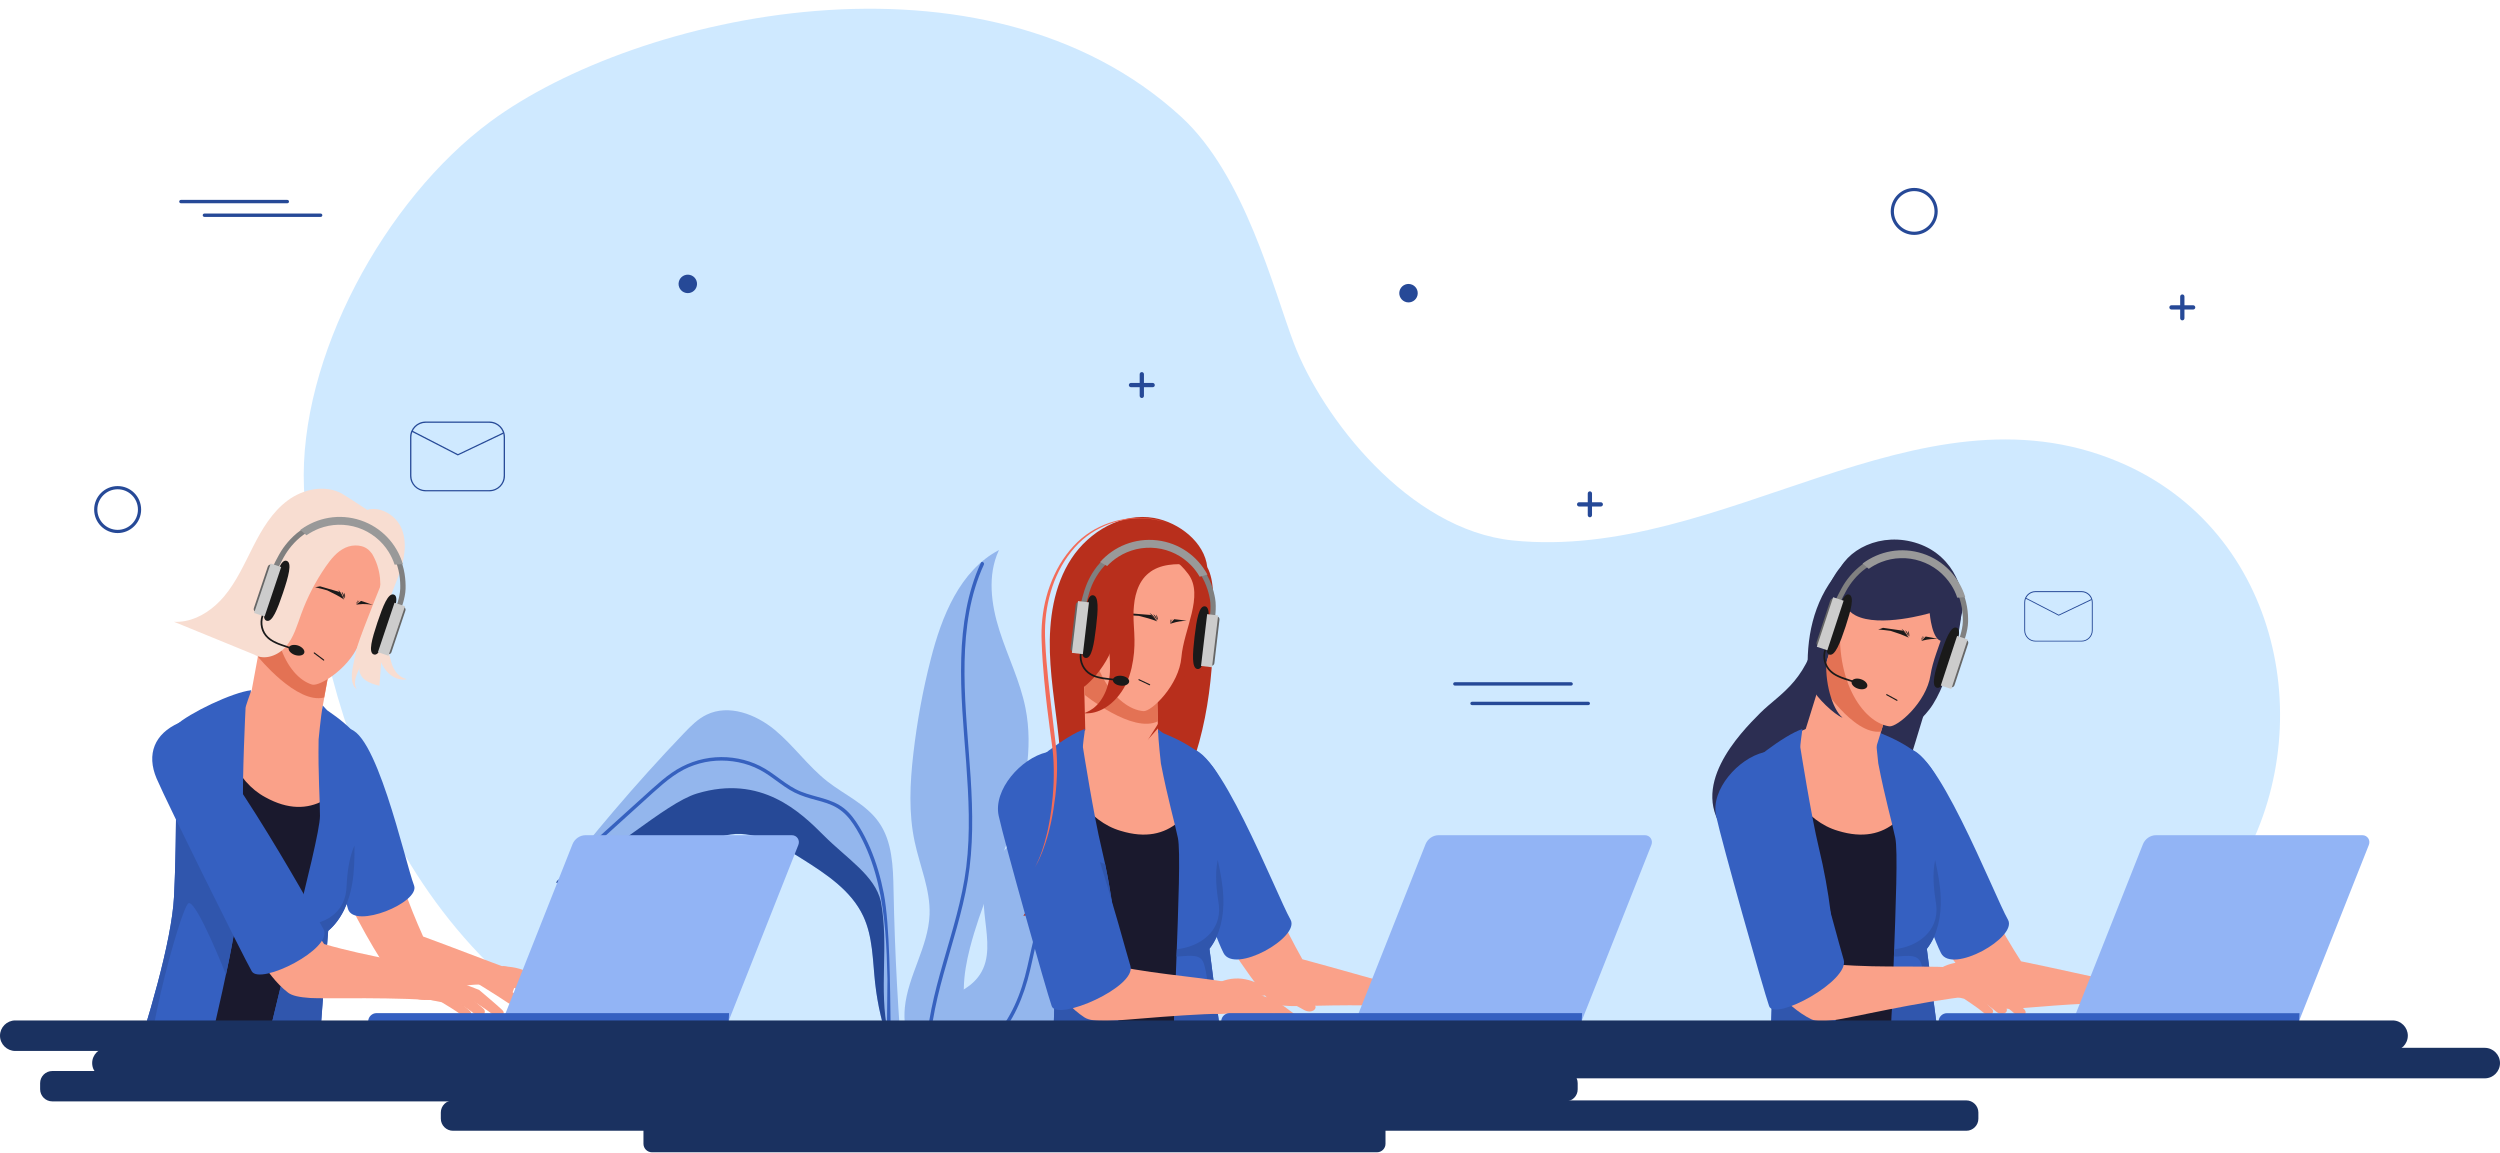 <svg width="219" height="101" viewBox="0 0 219 101" fill="none" xmlns="http://www.w3.org/2000/svg">
<path d="M177.102 92.719C184.955 88.635 191.718 83.268 195.962 76.291C203.361 64.12 199.865 46.443 185.57 40.448C167.919 33.043 150.923 49.21 132.537 47.345C123.381 46.416 115.796 36.538 113.343 30.075C111.552 25.364 109.059 15.359 103.478 10.239C86.182 -5.64 55.732 1.223 42.974 10.64C33.671 17.511 26.165 31.365 26.626 42.68C27.275 58.573 33.196 82.56 54.623 92.719H177.102Z" fill="#CFE9FF"/>
<path d="M167.685 20.579C166.549 20.579 165.627 19.656 165.627 18.52C165.627 17.384 166.549 16.462 167.685 16.462C168.821 16.462 169.744 17.384 169.744 18.52C169.737 19.656 168.815 20.579 167.685 20.579ZM167.685 16.742C166.703 16.742 165.907 17.544 165.907 18.52C165.907 19.503 166.709 20.298 167.685 20.298C168.661 20.298 169.463 19.496 169.463 18.52C169.463 17.538 168.668 16.742 167.685 16.742Z" fill="#264997"/>
<path d="M42.874 43.041H37.286C36.538 43.041 35.923 42.433 35.923 41.678V38.289C35.923 37.541 36.531 36.926 37.286 36.926H42.874C43.622 36.926 44.237 37.534 44.237 38.289V41.685C44.237 42.433 43.622 43.041 42.874 43.041ZM37.286 37.04C36.598 37.04 36.037 37.601 36.037 38.289V41.685C36.037 42.373 36.598 42.934 37.286 42.934H42.874C43.562 42.934 44.123 42.373 44.123 41.685V38.289C44.123 37.601 43.562 37.04 42.874 37.04H37.286Z" fill="#264997"/>
<path d="M40.107 39.9L36.057 37.815L36.11 37.715L40.113 39.78L44.07 37.889L44.117 37.989L40.107 39.9Z" fill="#264997"/>
<path d="M182.342 56.201H178.305C177.764 56.201 177.323 55.76 177.323 55.218V52.766C177.323 52.224 177.764 51.783 178.305 51.783H182.342C182.883 51.783 183.324 52.224 183.324 52.766V55.218C183.324 55.76 182.883 56.201 182.342 56.201ZM178.305 51.87C177.81 51.87 177.403 52.278 177.403 52.772V55.225C177.403 55.72 177.81 56.127 178.305 56.127H182.342C182.836 56.127 183.244 55.72 183.244 55.225V52.772C183.244 52.278 182.836 51.87 182.342 51.87H178.305Z" fill="#264997"/>
<path d="M180.344 53.935L177.416 52.425L177.456 52.358L180.344 53.848L183.204 52.478L183.237 52.552L180.344 53.935Z" fill="#264997"/>
<path d="M10.306 46.697C9.169 46.697 8.247 45.775 8.247 44.639C8.247 43.502 9.169 42.58 10.306 42.58C11.442 42.58 12.364 43.502 12.364 44.639C12.364 45.775 11.435 46.697 10.306 46.697ZM10.306 42.861C9.323 42.861 8.528 43.663 8.528 44.639C8.528 45.621 9.33 46.416 10.306 46.416C11.288 46.416 12.083 45.614 12.083 44.639C12.083 43.656 11.288 42.861 10.306 42.861Z" fill="#264997"/>
<path d="M61.038 25.055C61.141 24.62 60.871 24.185 60.437 24.082C60.002 23.98 59.567 24.249 59.464 24.683C59.361 25.118 59.63 25.553 60.065 25.656C60.5 25.759 60.935 25.49 61.038 25.055Z" fill="#264997"/>
<path d="M124.172 25.869C124.275 25.434 124.006 24.998 123.571 24.896C123.137 24.793 122.701 25.062 122.598 25.497C122.496 25.931 122.765 26.367 123.2 26.47C123.634 26.572 124.07 26.303 124.172 25.869Z" fill="#264997"/>
<path d="M100.972 33.919H99.074C98.967 33.919 98.887 33.832 98.887 33.731C98.887 33.624 98.974 33.544 99.074 33.544H100.972C101.079 33.544 101.159 33.631 101.159 33.731C101.166 33.838 101.079 33.919 100.972 33.919Z" fill="#264997"/>
<path d="M99.836 34.68V32.782C99.836 32.675 99.923 32.595 100.023 32.595C100.13 32.595 100.21 32.682 100.21 32.782V34.68C100.21 34.787 100.123 34.867 100.023 34.867C99.923 34.867 99.836 34.781 99.836 34.68Z" fill="#264997"/>
<path d="M140.23 44.371H138.332C138.225 44.371 138.145 44.285 138.145 44.184C138.145 44.077 138.232 43.997 138.332 43.997H140.23C140.337 43.997 140.417 44.084 140.417 44.184C140.417 44.285 140.33 44.371 140.23 44.371Z" fill="#264997"/>
<path d="M139.087 45.127V43.229C139.087 43.122 139.174 43.041 139.274 43.041C139.381 43.041 139.461 43.128 139.461 43.229V45.127C139.461 45.234 139.374 45.314 139.274 45.314C139.174 45.314 139.087 45.234 139.087 45.127Z" fill="#264997"/>
<path d="M192.119 27.115H190.221C190.114 27.115 190.034 27.028 190.034 26.928C190.034 26.821 190.121 26.741 190.221 26.741H192.119C192.226 26.741 192.307 26.827 192.307 26.928C192.307 27.035 192.22 27.115 192.119 27.115Z" fill="#264997"/>
<path d="M190.983 27.877V25.979C190.983 25.872 191.07 25.791 191.17 25.791C191.277 25.791 191.358 25.878 191.358 25.979V27.877C191.358 27.983 191.271 28.064 191.17 28.064C191.063 28.064 190.983 27.977 190.983 27.877Z" fill="#264997"/>
<path d="M139.134 61.768H128.949C128.868 61.768 128.802 61.701 128.802 61.621C128.802 61.541 128.868 61.474 128.949 61.474H139.134C139.214 61.474 139.281 61.541 139.281 61.621C139.281 61.701 139.214 61.768 139.134 61.768Z" fill="#264997"/>
<path d="M137.63 60.057H127.445C127.365 60.057 127.298 59.99 127.298 59.91C127.298 59.83 127.365 59.763 127.445 59.763H137.63C137.71 59.763 137.777 59.83 137.777 59.91C137.777 59.997 137.71 60.057 137.63 60.057Z" fill="#264997"/>
<path d="M25.169 17.805H15.846C15.766 17.805 15.699 17.738 15.699 17.658C15.699 17.578 15.766 17.511 15.846 17.511H25.169C25.25 17.511 25.317 17.578 25.317 17.658C25.317 17.745 25.25 17.805 25.169 17.805Z" fill="#264997"/>
<path d="M28.09 19.001H17.905C17.825 19.001 17.758 18.934 17.758 18.854C17.758 18.774 17.825 18.707 17.905 18.707H28.09C28.17 18.707 28.237 18.774 28.237 18.854C28.237 18.941 28.17 19.001 28.09 19.001Z" fill="#264997"/>
<path d="M104.147 67.281C104.434 67.809 104.414 68.444 104.14 68.966C103.659 69.868 102.623 70.543 101.727 71.272C98.86 73.604 97.329 76.718 97.51 79.86C97.604 81.524 98.158 83.188 98.098 84.852C97.998 87.606 96.126 90.246 93.072 91.916C90.252 93.46 86.476 94.162 82.8 93.841C81.965 91.829 81.009 89.35 82.86 87.719C83.468 87.184 84.33 86.804 84.979 86.296C87.973 83.923 85.42 80.047 86.402 76.926C87.131 74.606 89.764 72.889 92.27 71.318C94.362 70.008 96.461 68.692 98.553 67.382C99.789 66.606 101.507 65.784 103.044 66.366C103.578 66.566 103.939 66.901 104.147 67.281Z" fill="#93B6ED"/>
<path d="M95.365 78.663C94.429 83.449 94.322 88.648 90.165 91.87C88.755 92.952 87.204 93.587 85.573 93.895C88.314 93.761 90.96 93.073 93.072 91.916C96.127 90.239 97.998 87.606 98.098 84.852C98.158 83.188 97.604 81.531 97.51 79.86C97.33 76.718 98.86 73.604 101.727 71.272C102.616 70.543 103.659 69.868 104.14 68.966C104.187 68.872 104.227 68.779 104.26 68.685C99.796 70.149 96.307 73.136 95.365 78.663Z" fill="#264997"/>
<path d="M53.748 71.064C55.732 68.732 57.784 66.453 59.903 64.241C60.504 63.612 61.126 62.977 61.908 62.603C63.846 61.667 66.205 62.563 67.863 63.933C69.52 65.303 70.777 67.114 72.468 68.444C73.985 69.634 75.869 70.443 76.979 72.02C78.175 73.711 78.235 75.923 78.275 77.995C78.382 83.475 78.676 88.956 79.158 94.423C77.821 91.829 76.972 88.989 76.658 86.088C76.444 84.117 76.464 82.058 75.622 80.26C74.573 78.015 72.374 76.571 70.275 75.248C68.244 73.965 65.911 72.628 63.572 73.183C62.035 73.544 60.819 74.66 59.495 75.522C56.354 77.574 52.344 78.242 48.708 77.313C50.332 75.181 52.01 73.103 53.748 71.064Z" fill="#93B6ED"/>
<path d="M77.787 90.519C76.959 86.57 77.894 82.927 77.166 78.977C76.645 76.692 74.205 75.235 72.174 73.196C70.135 71.158 66.7 67.803 61.046 69.514C58.205 70.376 53.233 75.135 48.862 77.106C48.809 77.173 48.755 77.24 48.708 77.306C52.344 78.229 56.354 77.567 59.495 75.515C60.819 74.653 62.035 73.537 63.572 73.176C65.911 72.621 68.244 73.958 70.275 75.241C72.374 76.565 74.573 78.008 75.622 80.254C76.464 82.052 76.444 84.11 76.658 86.082C76.872 88.04 77.326 89.972 78.015 91.816C78.021 91.375 77.901 90.927 77.787 90.519Z" fill="#264997"/>
<path d="M87.485 48.241C87.492 48.221 87.505 48.201 87.512 48.181C84.083 49.985 82.493 53.988 81.537 57.738C80.835 60.471 80.327 63.252 80.006 66.052C79.712 68.612 79.585 71.225 80.127 73.744C80.581 75.87 81.51 77.942 81.43 80.114C81.323 82.934 79.538 85.454 79.264 88.261C79.051 90.486 79.879 92.779 81.437 94.383C82.426 93.835 83.408 93.287 84.397 92.745C84.838 92.498 85.32 92.21 85.48 91.729C85.674 91.148 85.326 90.54 85.072 89.985C84.09 87.84 84.377 85.333 84.965 83.048C85.874 79.519 87.425 76.197 88.594 72.749C89.764 69.3 90.546 65.591 89.831 62.022C89.363 59.669 88.267 57.497 87.545 55.212C86.823 52.939 86.489 50.393 87.485 48.241Z" fill="#93B6ED"/>
<path d="M83.615 93.714C84.705 93.226 85.727 92.585 86.616 91.769C87.438 91.014 88.133 90.112 88.681 89.136C89.256 88.114 89.684 87.011 90.005 85.881C90.325 84.758 90.526 83.609 90.807 82.48C91.281 80.541 91.896 78.63 92.805 76.845C93.721 75.054 94.93 73.437 96.36 72.027C98.152 70.262 100.23 68.812 102.389 67.535C102.71 67.348 103.03 67.161 103.351 66.981C103.525 66.88 103.371 66.613 103.191 66.713C100.918 67.997 98.713 69.44 96.781 71.198C95.264 72.581 93.941 74.172 92.932 75.957C91.956 77.681 91.268 79.552 90.753 81.457C90.466 82.526 90.245 83.602 89.998 84.678C89.731 85.848 89.376 87.011 88.868 88.1C88.394 89.116 87.792 90.072 87.037 90.907C86.255 91.769 85.326 92.478 84.304 93.026C84.03 93.173 83.749 93.313 83.462 93.44C83.275 93.527 83.428 93.794 83.615 93.714Z" fill="#3661BF"/>
<path d="M81.43 93.607C81.303 90.787 81.911 88.013 82.66 85.307C83.408 82.593 84.304 79.913 84.772 77.133C85.273 74.165 85.219 71.151 85.032 68.157C84.838 65.123 84.511 62.089 84.491 59.041C84.478 56.141 84.738 53.193 85.767 50.466C85.894 50.126 86.035 49.791 86.188 49.464C86.269 49.283 86.001 49.123 85.921 49.303C84.725 51.91 84.29 54.784 84.204 57.631C84.11 60.705 84.411 63.766 84.638 66.827C84.858 69.855 85.019 72.916 84.645 75.943C84.29 78.797 83.415 81.544 82.626 84.297C81.858 86.984 81.149 89.724 81.109 92.531C81.102 92.885 81.109 93.24 81.129 93.594C81.129 93.808 81.443 93.814 81.43 93.607Z" fill="#3661BF"/>
<path d="M50.934 75.115C52.15 74.018 53.36 72.916 54.576 71.82C55.178 71.278 55.779 70.73 56.381 70.189C56.942 69.681 57.503 69.16 58.085 68.672C58.646 68.197 59.241 67.763 59.889 67.422C60.477 67.115 61.112 66.901 61.761 66.767C63.044 66.513 64.401 66.607 65.637 67.034C66.272 67.255 66.86 67.576 67.408 67.957C67.996 68.358 68.551 68.812 69.159 69.18C69.741 69.534 70.369 69.768 71.024 69.955C71.665 70.135 72.32 70.282 72.922 70.556C73.543 70.837 74.051 71.265 74.466 71.799C74.887 72.341 75.234 72.956 75.542 73.571C76.163 74.8 76.605 76.11 76.919 77.447C77.56 80.174 77.68 82.994 77.741 85.781C77.747 86.122 77.694 89.276 77.701 89.617C77.701 89.818 78.015 89.818 78.015 89.617C77.968 86.763 77.961 81.069 77.42 78.262C77.153 76.892 76.765 75.549 76.217 74.266C75.936 73.624 75.622 72.996 75.254 72.401C74.9 71.82 74.486 71.245 73.945 70.817C72.855 69.948 71.431 69.855 70.182 69.353C68.845 68.825 67.849 67.723 66.566 67.094C65.37 66.5 64.006 66.246 62.676 66.339C61.3 66.433 59.996 66.907 58.86 67.689C58.252 68.11 57.691 68.598 57.136 69.093C56.528 69.634 55.926 70.182 55.325 70.73C54.095 71.84 52.872 72.949 51.642 74.058C51.335 74.339 51.027 74.613 50.72 74.894C50.566 75.028 50.787 75.248 50.934 75.115Z" fill="#3661BF"/>
<mask id="mask0_1_1722" style="mask-type:luminance" maskUnits="userSpaceOnUse" x="8" y="38" width="203" height="54">
<path d="M210.927 38.537H8.08V91.121H210.927V38.537Z" fill="white"/>
</mask>
<g mask="url(#mask0_1_1722)">
<path d="M29.875 77.44C30.536 79.345 33.504 84.605 34.246 85.267C34.493 85.487 34.947 85.621 35.669 85.721C36.632 85.855 41.176 86.015 44.611 86.577L45.119 85.059C42.105 83.957 40.074 83.141 37.066 82.039C35.729 79.064 35.114 77.1 33.771 73.17C33.758 73.163 28.705 74.105 29.875 77.44Z" fill="#FAA189"/>
<path d="M45.166 85.4C45.032 85.273 43.629 85.247 43.442 85.474C43.442 85.474 43.642 86.383 43.689 86.884C43.736 87.385 44.972 88.02 45.34 88.227C45.614 88.381 45.841 87.847 45.674 87.566C45.5 87.285 44.905 86.924 44.905 86.924C44.905 86.924 45.413 85.641 45.166 85.4Z" fill="#FAA189"/>
<path d="M45.327 86.41C45.327 86.41 48.695 87.619 49.363 87.987C50.119 88.401 50.707 87.793 50.072 87.539C49.437 87.285 45.855 85.668 45.688 85.608C45.52 85.541 44.852 86.015 45.327 86.41Z" fill="#FAA189"/>
<path d="M45.166 86.089C45.166 86.089 48.829 87.192 49.484 87.639C49.898 87.927 50.613 87.726 50.018 87.298C49.697 87.071 47.465 85.862 46.276 85.18C45.353 84.652 44.124 84.665 44.03 84.632C44.023 84.638 44.658 85.721 45.166 86.089Z" fill="#FAA189"/>
<path d="M43.275 85.314C43.295 84.538 43.916 84.545 44.705 84.766C45.494 84.986 48.762 86.851 49.276 87.011C49.791 87.165 49.056 87.74 48.608 87.586C48.16 87.432 46.443 86.731 45.788 86.684C45.139 86.637 43.255 86.162 43.275 85.314Z" fill="#FAA189"/>
<path d="M30.489 79.639C29.915 77.861 28.297 70.757 27.883 68.451C27.469 66.145 28.317 64.314 30.262 63.86C32.822 63.265 35.482 75.522 36.271 77.567C36.832 79.038 31.064 81.417 30.489 79.639Z" fill="#3560C1"/>
<path d="M28.886 62.724C28.886 62.724 29.099 77.621 24.728 74.386C21.688 72.14 19.649 64.862 20.077 62.536C20.505 60.211 23.145 60.244 25.343 60.645C27.542 61.053 28.886 62.724 28.886 62.724Z" fill="#FAA189"/>
<path d="M29.884 53.08L23.62 51.927L21.614 62.825L27.878 63.978L29.884 53.08Z" fill="#FAA189"/>
<path d="M23.612 51.923L22.583 57.511C22.583 57.511 25.998 61.728 28.398 61.099L29.875 53.073L23.612 51.923Z" fill="#E37254"/>
<path d="M31.572 56.027C30.877 58.366 28.03 60.17 27.342 59.97C25.089 59.302 22.964 55.091 24.695 49.263C25.39 46.924 31.298 43.943 33.651 49.016C34.64 51.155 32.267 53.688 31.572 56.027Z" fill="#FAA189"/>
<path d="M27.502 57.243C27.776 57.45 28.05 57.658 28.331 57.865C28.384 57.905 28.431 57.818 28.384 57.778C28.11 57.571 27.836 57.364 27.555 57.156C27.502 57.123 27.449 57.203 27.502 57.243Z" fill="#1A1A1A"/>
<path d="M30.202 52.444C30.169 52.358 30.162 52.271 30.155 52.184C30.155 52.097 30.155 52.01 30.182 51.916C30.215 52.003 30.222 52.09 30.229 52.177C30.236 52.271 30.229 52.358 30.202 52.444Z" fill="#1A1A1A"/>
<path d="M30.129 52.431C30.095 52.324 30.069 52.231 30.035 52.13C30.002 52.03 29.962 51.943 29.928 51.836C30.015 51.903 30.069 52.003 30.109 52.104C30.142 52.211 30.155 52.324 30.129 52.431Z" fill="#1A1A1A"/>
<path d="M30.062 52.418C29.988 52.291 29.921 52.17 29.841 52.044C29.768 51.916 29.694 51.796 29.634 51.663C29.741 51.77 29.828 51.883 29.901 52.01C29.975 52.13 30.042 52.271 30.062 52.418Z" fill="#1A1A1A"/>
<path d="M30.149 52.525C29.674 52.211 29.18 51.957 28.665 51.716C28.317 51.622 27.963 51.516 27.602 51.442C27.749 51.422 27.896 51.395 28.037 51.362C28.611 51.529 29.186 51.696 29.761 51.863L30.149 52.525Z" fill="#1A1A1A"/>
<path d="M31.218 52.939C31.211 52.866 31.238 52.792 31.265 52.725C31.298 52.658 31.345 52.598 31.405 52.558C31.365 52.618 31.325 52.678 31.298 52.745C31.265 52.806 31.245 52.872 31.218 52.939Z" fill="#1A1A1A"/>
<path d="M31.265 52.912C31.278 52.846 31.312 52.785 31.352 52.732C31.398 52.678 31.445 52.632 31.512 52.605C31.465 52.658 31.419 52.698 31.385 52.752C31.338 52.799 31.305 52.859 31.265 52.912Z" fill="#1A1A1A"/>
<path d="M31.218 52.952C31.258 52.919 31.338 52.859 31.338 52.859C31.432 52.785 31.532 52.712 31.626 52.638C31.946 52.732 32.321 52.872 32.675 52.999C32.254 52.912 31.819 52.892 31.392 52.946C31.392 52.946 31.298 52.959 31.198 52.966C31.205 52.966 31.211 52.959 31.218 52.952Z" fill="#1A1A1A"/>
<path d="M35.622 59.502C35.622 59.502 35.589 59.509 35.535 59.516C35.509 59.522 35.469 59.522 35.428 59.529C35.408 59.529 35.388 59.529 35.362 59.529C35.335 59.529 35.315 59.529 35.288 59.529C35.181 59.529 35.054 59.509 34.907 59.475C34.767 59.435 34.613 59.375 34.459 59.288C34.306 59.201 34.159 59.094 34.025 58.961C33.891 58.834 33.771 58.687 33.664 58.533C33.457 58.226 33.323 57.912 33.256 57.651C33.236 57.584 33.223 57.511 33.203 57.424C33.196 57.384 33.183 57.337 33.176 57.283C33.169 57.236 33.156 57.183 33.149 57.13C33.143 57.076 33.136 57.023 33.129 56.962C33.123 56.936 33.123 56.902 33.116 56.876C33.116 56.849 33.109 56.816 33.109 56.789C33.103 56.729 33.103 56.669 33.096 56.602C33.089 56.535 33.089 56.475 33.089 56.408C33.076 56.141 33.083 55.853 33.109 55.566C33.116 55.492 33.123 55.419 33.129 55.345C33.136 55.272 33.149 55.198 33.156 55.131L33.169 55.024C33.176 54.991 33.183 54.951 33.19 54.917C33.203 54.844 33.216 54.777 33.223 54.704C33.33 54.142 33.497 53.634 33.644 53.273C33.718 53.093 33.784 52.946 33.831 52.852C33.878 52.752 33.905 52.699 33.905 52.699C33.905 52.699 33.891 52.759 33.865 52.866C33.838 52.973 33.811 53.126 33.778 53.313C33.711 53.688 33.664 54.202 33.664 54.744C33.664 54.81 33.671 54.877 33.671 54.944V55.044L33.677 55.145C33.684 55.212 33.684 55.278 33.691 55.345C33.697 55.412 33.704 55.479 33.711 55.546C33.744 55.813 33.778 56.074 33.831 56.308C33.844 56.368 33.851 56.428 33.865 56.481C33.878 56.535 33.891 56.595 33.905 56.648C33.911 56.675 33.918 56.702 33.925 56.729C33.931 56.755 33.938 56.782 33.945 56.802C33.958 56.849 33.971 56.902 33.985 56.949C34.038 57.136 34.078 57.29 34.112 57.404C34.172 57.624 34.232 57.905 34.326 58.172C34.373 58.306 34.426 58.446 34.499 58.573C34.566 58.7 34.647 58.821 34.733 58.927C34.82 59.034 34.92 59.128 35.021 59.208C35.121 59.282 35.221 59.342 35.308 59.382C35.328 59.395 35.355 59.402 35.375 59.409C35.395 59.415 35.415 59.422 35.435 59.429C35.475 59.442 35.502 59.455 35.535 59.462C35.589 59.495 35.622 59.502 35.622 59.502Z" fill="#F8DDD1"/>
<path d="M31.258 60.384C31.258 60.384 31.225 60.358 31.165 60.311C31.111 60.257 31.031 60.177 30.971 60.044C30.904 59.917 30.857 59.749 30.83 59.556C30.81 59.368 30.81 59.155 30.83 58.941C30.844 58.834 30.857 58.72 30.877 58.613C30.897 58.506 30.917 58.399 30.937 58.292C30.977 58.079 31.017 57.858 31.064 57.644C31.151 57.223 31.245 56.822 31.345 56.501C31.733 55.238 33.697 50.413 33.697 50.413C33.697 50.413 32.588 55.499 32.2 56.762C32.1 57.076 31.953 57.464 31.786 57.858C31.699 58.059 31.612 58.259 31.525 58.46C31.479 58.56 31.439 58.66 31.392 58.754C31.352 58.847 31.312 58.941 31.271 59.034C31.198 59.215 31.145 59.395 31.118 59.556C31.091 59.716 31.084 59.87 31.104 59.99C31.124 60.117 31.171 60.211 31.198 60.278C31.238 60.344 31.258 60.384 31.258 60.384Z" fill="#F8DDD1"/>
<path d="M18.901 52.999C19.161 52.765 19.402 52.518 19.622 52.257C20.712 50.961 21.407 49.39 22.175 47.88C22.944 46.369 23.833 44.859 25.19 43.85C26.546 42.834 28.471 42.433 29.955 43.242C30.215 43.389 31.485 44.217 32.167 44.665C33.31 44.318 34.7 45.14 35.175 46.296C35.722 47.612 35.395 49.123 34.907 50.46C34.419 51.796 33.758 53.106 33.637 54.523C33.55 55.505 33.357 58.794 33.236 60.07C31.078 59.582 31.445 58.573 31.572 57.45C31.686 56.441 32.18 55.526 32.568 54.583C33.083 53.34 33.417 51.997 33.29 50.66C33.216 49.912 32.982 49.163 32.595 48.515C32.495 48.394 32.441 48.328 32.441 48.328C31.933 47.706 30.964 47.646 30.235 47.987C29.507 48.328 28.986 48.983 28.531 49.638C27.642 50.927 26.914 52.338 26.379 53.808C26.025 54.79 25.731 55.833 25.056 56.628C24.381 57.424 23.165 57.885 22.269 57.343L15.245 54.47C16.595 54.536 17.885 53.915 18.901 52.999Z" fill="#F8DDD1"/>
<path d="M28.324 81.511L28.337 81.337L28.471 81.223C29.454 80.394 30.149 79.031 30.429 77.394C30.637 76.184 30.63 74.907 30.616 73.678C30.61 73.15 30.61 72.602 30.623 72.067C30.643 71.325 31.198 70.062 31.686 68.946C31.933 68.378 32.274 67.603 32.301 67.389C32.214 66.988 32.093 66.607 31.94 66.232C29.928 69.594 27.261 72.054 23.251 69.841C20.611 68.438 19.469 65.103 18.76 62.049C17.624 62.543 16.481 63.185 15.826 63.733C15.86 65.838 16.094 67.943 16.328 69.982C16.682 73.11 17.049 76.344 16.668 79.606L16.662 79.653C16.662 79.653 13.42 89.39 11.803 94.236C14.47 95.92 17.544 97.116 20.718 97.704C22.81 98.092 24.929 98.212 27.027 98.072C27.268 95.372 27.509 92.104 27.743 88.942C27.943 86.409 28.137 83.81 28.324 81.511Z" fill="#1A192D"/>
<path d="M18.279 92.17C19.923 84.665 21.541 79.051 21.3 70.937C21.206 68.144 21.507 62.109 21.507 62.109C21.454 61.928 21.975 60.672 22.008 60.465C20.384 60.638 16.568 62.463 15.405 63.539C15.452 68.959 15.445 74.58 15.245 78.543C15.038 82.506 12.952 89.457 11.308 94.409C13.213 95.652 15.292 96.628 17.464 97.317C17.53 95.599 17.905 93.888 18.279 92.17Z" fill="#3560C1"/>
<path d="M28.752 81.544C29.928 80.548 30.59 78.998 30.85 77.46C31.151 75.683 31.011 73.871 31.051 72.067C31.078 70.884 32.829 67.803 32.728 67.315C32.307 65.27 30.904 63.74 28.652 62.216L28.271 61.801C28.104 62.724 27.91 64.769 27.91 64.769C27.856 67.903 28.03 70.022 28.03 71.466C28.03 73.738 23.479 89.731 21.915 98.306C23.739 98.553 25.597 98.607 27.428 98.453C27.876 93.581 28.311 86.864 28.752 81.544Z" fill="#3560C1"/>
<path d="M15.432 69.186C15.425 72.668 15.379 75.957 15.245 78.543C15.038 82.506 12.952 89.457 11.308 94.409C11.937 94.817 12.585 95.198 13.253 95.552C11.823 94.229 15.833 79.345 16.528 79.118C17.23 78.891 19.796 85.374 19.796 85.374C20.685 81.21 21.34 77.233 21.327 72.401C19.422 71.205 17.457 70.135 15.432 69.186Z" fill="#3056AD"/>
<path d="M31.051 74.059C30.516 75.288 30.403 76.678 30.336 77.975C30.102 80.281 27.936 81.203 25.945 80.989C25.891 81.196 25.845 81.404 25.791 81.611C26.566 81.778 27.743 81.704 27.956 82.5C28.191 83.349 27.796 85.855 27.796 85.855C27.95 86.81 26.005 84.545 25.136 84.211C24.662 86.135 24.167 88.12 23.706 90.058C23.706 90.058 27.041 90.399 27.375 91.201C27.409 93.414 27.034 97.557 26.065 98.526C26.52 98.513 26.974 98.486 27.429 98.453C27.863 93.574 28.304 86.857 28.745 81.544C29.921 80.548 30.583 78.998 30.844 77.46C31.044 76.338 31.058 75.201 31.051 74.059Z" fill="#3056AD"/>
<path d="M16.281 72.488C18.5 76.685 20.01 79.967 22.65 83.91C23.398 85.019 24.174 86.142 25.236 86.957C25.591 87.225 26.212 87.359 27.181 87.425C28.478 87.512 34.767 87.292 39.419 87.726L40.007 85.407C35.863 84.217 32.535 83.897 28.391 82.7C25.785 78.851 23.659 74.821 21.026 70.984L16.281 72.488Z" fill="#FAA189"/>
<path d="M38.329 84.612C36.565 84.719 35.315 86.035 35.535 86.737C35.763 87.439 37.293 88.08 38.998 87.085C39.639 86.71 41.216 85.955 41.39 85.768C41.397 85.761 40.1 84.498 38.329 84.612Z" fill="#FAA189"/>
<path d="M39.485 85.193C39.485 85.193 41.945 85.246 42.346 85.32C42.747 85.387 44.785 86.978 45.313 87.352C45.834 87.726 45.16 88.308 44.451 87.82C43.743 87.338 41.952 86.229 41.952 86.229C41.952 86.229 40.221 86.369 39.779 86.403C39.338 86.43 38.583 85.407 39.485 85.193Z" fill="#FAA189"/>
<path d="M39.525 85.761L41.971 86.717C41.971 86.717 43.556 88.053 43.99 88.468C44.424 88.882 43.736 89.357 43.175 88.882C42.613 88.408 41.19 87.532 41.19 87.532C41.19 87.532 38.677 86.777 38.403 86.77C38.122 86.77 39.525 85.761 39.525 85.761Z" fill="#FAA189"/>
<path d="M38.035 86.102L40.274 86.637C40.274 86.637 41.891 87.94 42.332 88.348C42.773 88.755 42.099 89.243 41.524 88.782C40.949 88.321 39.512 87.479 39.512 87.479C39.512 87.479 37.367 87.031 37.086 87.031C36.805 87.018 38.035 86.102 38.035 86.102Z" fill="#FAA189"/>
<path d="M37.4 86.597L39.352 87.058C39.352 87.058 40.762 88.194 41.15 88.548C41.537 88.902 40.942 89.33 40.441 88.929C39.94 88.528 38.683 87.793 38.683 87.793C38.683 87.793 36.812 87.405 36.565 87.398C36.331 87.392 37.4 86.597 37.4 86.597Z" fill="#FAA189"/>
<path d="M22.055 85.086C21.327 83.83 14.637 70.349 13.721 68.204C12.805 66.052 13.547 64.274 15.659 63.332C17.771 62.389 27.415 79.693 28.337 81.39C29.26 83.088 22.784 86.343 22.055 85.086Z" fill="#3560C1"/>
<path d="M34.66 53.3C34.66 53.293 35.034 52.331 35.061 51.569C35.081 50.874 35.007 49.838 34.513 48.842L34.927 48.635C35.469 49.724 35.549 50.847 35.529 51.596C35.502 52.404 35.114 53.4 35.108 53.42L34.66 53.3Z" fill="#808080"/>
<path d="M24.261 49.985C24.261 49.979 24.762 48.883 25.196 48.268C25.597 47.7 26.279 46.924 27.281 46.423L27.074 46.009C25.985 46.55 25.243 47.399 24.809 48.007C24.341 48.669 23.833 49.791 23.826 49.812L24.261 49.985Z" fill="#808080"/>
<path d="M35.288 49.417C34.773 47.673 33.444 46.203 31.592 45.581C29.734 44.959 27.776 45.334 26.312 46.423L26.847 46.891C27.195 46.65 27.569 46.45 27.963 46.296C28.498 46.096 29.059 45.982 29.627 45.969C30.215 45.955 30.803 46.042 31.365 46.229C31.926 46.416 32.448 46.704 32.909 47.071C33.357 47.426 33.737 47.853 34.038 48.334C34.259 48.689 34.439 49.07 34.566 49.464L35.288 49.417Z" fill="#999999"/>
<path d="M34.085 54.877C33.597 56.328 33.236 57.497 32.742 57.33C32.247 57.163 32.581 55.967 33.063 54.523C33.55 53.073 34.005 51.917 34.499 52.084C34.994 52.251 34.566 53.427 34.085 54.877Z" fill="#1A1A1A"/>
<path d="M33.871 57.263L33.971 57.297C34.105 57.343 34.245 57.27 34.292 57.136L35.515 53.487C35.562 53.353 35.489 53.213 35.355 53.166L35.255 53.133L33.871 57.263Z" fill="#666666"/>
<path d="M35.478 53.108L34.559 52.8L33.106 57.134L34.025 57.443L35.478 53.108Z" fill="#CCCCCC"/>
<path d="M26.132 57.076L24.728 56.602C24.722 56.602 24.715 56.595 24.702 56.595C23.793 56.288 23.445 55.967 23.238 55.72C22.77 55.151 22.69 54.309 23.038 53.661C23.058 53.621 23.104 53.608 23.144 53.628C23.184 53.648 23.198 53.694 23.178 53.735C22.857 54.329 22.937 55.105 23.358 55.626C23.726 56.067 24.281 56.294 24.775 56.461L26.179 56.943C26.219 56.956 26.239 57.003 26.225 57.043C26.212 57.07 26.172 57.09 26.132 57.076Z" fill="#1A1A1A"/>
<path d="M26.653 57.19C26.58 57.417 26.212 57.497 25.838 57.377C25.463 57.25 25.223 56.963 25.296 56.735C25.37 56.508 25.738 56.428 26.112 56.548C26.486 56.682 26.727 56.963 26.653 57.19Z" fill="#1A1A1A"/>
<path d="M23.759 51.609C23.271 53.059 22.857 54.209 23.352 54.376C23.846 54.543 24.301 53.387 24.789 51.937C25.276 50.486 25.611 49.29 25.109 49.13C24.615 48.963 24.247 50.159 23.759 51.609Z" fill="#1A1A1A"/>
<path d="M22.496 53.634L22.396 53.601C22.262 53.554 22.189 53.414 22.235 53.28L23.459 49.631C23.505 49.497 23.646 49.424 23.779 49.471L23.88 49.504L22.496 53.634Z" fill="#666666"/>
<path d="M22.26 53.697L23.179 54.005L24.632 49.671L23.713 49.363L22.26 53.697Z" fill="#CCCCCC"/>
<path d="M63.826 89.444H44.017L50.152 73.951C50.339 73.484 50.8 73.163 51.295 73.163H69.367C69.808 73.163 70.102 73.597 69.935 74.018L63.826 89.444Z" fill="#92B4F5"/>
<path d="M32.982 88.749H63.866L63.833 89.437H32.254C32.274 89.063 32.601 88.749 32.982 88.749Z" fill="#3560C1"/>
</g>
<mask id="mask1_1_1722" style="mask-type:luminance" maskUnits="userSpaceOnUse" x="8" y="38" width="203" height="54">
<path d="M210.927 38.537H8.08V91.121H210.927V38.537Z" fill="white"/>
</mask>
<g mask="url(#mask1_1_1722)">
<path d="M91.589 76.418C92.832 73.036 93.126 69.273 92.838 65.651C92.611 62.811 92.056 59.99 91.97 57.143C91.883 54.289 92.297 51.322 93.854 48.936C95.412 46.55 98.292 44.873 101.099 45.374C103.311 45.768 105.523 47.526 105.757 49.678C106.419 50.907 106.272 52.779 106.285 54.222C106.339 60.004 105.49 65.938 102.629 70.958C99.903 75.756 95.091 79.593 89.644 80.227C90.459 79.031 91.101 77.754 91.589 76.418Z" fill="#B82F1C"/>
<path d="M105.924 79.78C106.82 81.765 110.509 87.138 111.378 87.78C111.665 87.993 112.167 88.094 112.949 88.127C113.998 88.181 118.897 87.913 122.646 88.194L123.04 86.51C119.692 85.608 117.433 84.933 114.085 84.03C112.361 80.956 111.518 78.904 109.687 74.8C109.701 74.807 104.354 76.298 105.924 79.78Z" fill="#FAA189"/>
<path d="M123.134 86.877C122.98 86.757 121.463 86.857 121.289 87.125C121.289 87.125 121.597 88.08 121.69 88.622C121.784 89.163 123.181 89.718 123.595 89.905C123.903 90.045 124.096 89.444 123.889 89.156C123.675 88.869 123.007 88.542 123.007 88.542C123.007 88.542 123.421 87.105 123.134 86.877Z" fill="#FAA189"/>
<path d="M123.401 87.94C123.401 87.94 127.144 88.922 127.893 89.25C128.741 89.618 129.316 88.916 128.614 88.695C127.913 88.481 123.903 87.091 123.715 87.038C123.535 86.991 122.86 87.566 123.401 87.94Z" fill="#FAA189"/>
<path d="M123.208 87.612C123.208 87.612 127.258 88.448 127.999 88.869C128.474 89.136 129.223 88.849 128.541 88.448C128.173 88.234 125.654 87.145 124.31 86.53C123.268 86.055 121.951 86.182 121.837 86.156C121.837 86.162 122.626 87.265 123.208 87.612Z" fill="#FAA189"/>
<path d="M121.096 86.957C121.042 86.122 121.71 86.069 122.579 86.229C123.448 86.389 127.144 88.087 127.712 88.207C128.28 88.327 127.538 89.016 127.05 88.889C126.563 88.762 124.638 88.174 123.929 88.187C123.228 88.207 121.149 87.873 121.096 86.957Z" fill="#FAA189"/>
<path d="M107.181 83.482C106.225 81.604 103.652 73.925 102.736 71.412C101.821 68.899 102.249 66.64 104.04 65.704C106.412 64.475 111.826 78.416 113.049 80.561C113.924 82.099 108.137 85.367 107.181 83.482Z" fill="#3560C1"/>
<path d="M102.229 64.668C102.229 64.668 105.49 79.205 100.551 76.939C97.116 75.362 93.634 68.659 93.574 66.293C93.513 63.927 96.107 63.419 98.339 63.365C100.571 63.312 102.229 64.668 102.229 64.668Z" fill="#FAA189"/>
<path d="M101.224 55.022L94.857 55.176L95.124 66.254L101.492 66.1L101.224 55.022Z" fill="#FAA189"/>
<path d="M94.864 55.178L95.004 60.859C95.004 60.859 99.208 64.288 101.433 63.185L101.233 55.025L94.864 55.178Z" fill="#E37254"/>
<path d="M103.492 57.571C103.291 60.004 100.872 62.356 100.163 62.296C97.818 62.102 94.877 58.413 95.378 52.358C95.579 49.925 100.752 45.801 104.093 50.286C105.497 52.171 103.692 55.138 103.492 57.571Z" fill="#FAA189"/>
<path d="M99.756 59.589C100.07 59.736 100.377 59.883 100.691 60.03C100.752 60.057 100.785 59.964 100.725 59.937C100.411 59.79 100.103 59.643 99.789 59.496C99.729 59.469 99.696 59.562 99.756 59.589Z" fill="#1A1A1A"/>
<path d="M101.42 54.343C101.373 54.263 101.346 54.182 101.326 54.095C101.306 54.008 101.293 53.922 101.3 53.828C101.346 53.908 101.373 53.989 101.393 54.075C101.413 54.162 101.427 54.249 101.42 54.343Z" fill="#1A1A1A"/>
<path d="M101.346 54.343C101.293 54.249 101.246 54.156 101.193 54.069C101.139 53.982 101.086 53.895 101.026 53.808C101.126 53.861 101.199 53.942 101.253 54.035C101.306 54.122 101.346 54.229 101.346 54.343Z" fill="#1A1A1A"/>
<path d="M101.266 54.343C101.166 54.229 101.072 54.129 100.979 54.022C100.885 53.915 100.785 53.808 100.698 53.688C100.825 53.768 100.932 53.861 101.032 53.968C101.132 54.082 101.219 54.202 101.266 54.343Z" fill="#1A1A1A"/>
<path d="M101.38 54.436C100.852 54.229 100.31 54.082 99.756 53.949C99.395 53.928 99.027 53.895 98.66 53.902C98.8 53.855 98.934 53.795 99.067 53.735C99.662 53.781 100.257 53.828 100.858 53.875L101.38 54.436Z" fill="#1A1A1A"/>
<path d="M102.509 54.623C102.489 54.55 102.496 54.477 102.509 54.403C102.529 54.33 102.563 54.263 102.616 54.209C102.589 54.276 102.563 54.343 102.549 54.416C102.529 54.477 102.523 54.55 102.509 54.623Z" fill="#1A1A1A"/>
<path d="M102.549 54.583C102.549 54.517 102.569 54.45 102.596 54.39C102.63 54.329 102.67 54.276 102.723 54.236C102.69 54.296 102.656 54.349 102.623 54.41C102.596 54.456 102.576 54.517 102.549 54.583Z" fill="#1A1A1A"/>
<path d="M102.516 54.63C102.549 54.59 102.616 54.517 102.616 54.517C102.696 54.423 102.777 54.329 102.857 54.243C103.191 54.269 103.585 54.329 103.96 54.383C103.532 54.39 103.097 54.456 102.69 54.59C102.69 54.59 102.596 54.617 102.509 54.65C102.503 54.644 102.509 54.637 102.516 54.63Z" fill="#1A1A1A"/>
<path d="M105.53 83.175L105.51 83.001L105.617 82.861C106.406 81.845 106.807 80.374 106.746 78.71C106.7 77.48 106.432 76.237 106.172 75.034C106.058 74.52 105.944 73.985 105.844 73.457C105.71 72.729 105.998 71.379 106.245 70.182C106.372 69.574 106.546 68.745 106.526 68.531C106.365 68.157 106.165 67.803 105.938 67.469C104.661 71.171 102.549 74.125 98.172 72.782C95.298 71.953 93.5 68.919 92.183 66.072C91.174 66.787 90.185 67.649 89.657 68.324C90.118 70.376 90.78 72.388 91.428 74.339C92.417 77.327 93.433 80.421 93.734 83.689L93.741 83.736C93.741 83.736 92.558 93.928 91.969 99.007C94.924 100.11 98.178 100.652 101.406 100.571C103.532 100.518 105.637 100.204 107.655 99.642C107.335 96.949 106.907 93.701 106.486 90.56C106.158 88.053 105.817 85.467 105.53 83.175Z" fill="#1A192D"/>
<path d="M97.878 95.666C97.951 87.98 98.386 82.152 96.487 74.259C95.826 71.546 94.883 65.571 94.883 65.571C94.797 65.404 95.044 64.067 95.037 63.86C93.48 64.361 90.118 66.934 89.203 68.217C90.359 73.517 91.502 79.018 92.117 82.934C92.725 86.851 92.11 94.089 91.508 99.268C93.627 100.097 95.859 100.625 98.125 100.852C97.844 99.175 97.864 97.424 97.878 95.666Z" fill="#3560C1"/>
<path d="M105.951 83.121C106.9 81.905 107.228 80.254 107.174 78.69C107.107 76.892 106.593 75.141 106.265 73.37C106.051 72.207 107.127 68.832 106.934 68.378C106.105 66.46 104.414 65.25 101.894 64.221L101.44 63.893C101.46 64.829 101.694 66.874 101.694 66.874C102.289 69.955 102.89 71.987 103.184 73.404C103.645 75.623 102.469 92.211 102.696 100.926C104.534 100.792 106.359 100.465 108.123 99.943C107.555 95.084 106.613 88.415 105.951 83.121Z" fill="#3560C1"/>
<path d="M90.386 73.751C91.094 77.16 91.722 80.388 92.117 82.947C92.725 86.864 92.11 94.102 91.508 99.282C92.21 99.556 92.919 99.796 93.647 100.003C91.976 99.001 93.059 89.891 93.694 89.524C93.981 89.357 94.95 91.155 95.973 91.155C97.584 91.155 97.965 88.695 97.965 88.695C97.978 84.438 97.804 80.408 96.802 75.683C94.703 74.914 92.558 74.266 90.386 73.751Z" fill="#3056AD"/>
<path d="M106.673 75.322C106.399 76.638 106.573 78.022 106.773 79.298C107.02 81.604 105.082 82.947 103.091 83.148C103.084 83.362 103.077 83.576 103.064 83.79C103.853 83.796 104.995 83.482 105.37 84.21C105.771 84.993 105.904 87.525 105.904 87.525C106.252 88.428 103.879 86.61 102.964 86.463C102.89 88.441 102.817 90.486 102.763 92.478C102.763 92.478 106.098 92.13 106.586 92.845C107.074 95.004 107.555 99.134 106.8 100.284C107.241 100.177 107.682 100.063 108.117 99.93C107.548 95.064 106.599 88.401 105.944 83.108C106.893 81.891 107.221 80.241 107.168 78.677C107.134 77.554 106.914 76.438 106.673 75.322Z" fill="#3056AD"/>
<path d="M92.177 86.289C93.005 87.339 93.874 88.394 94.997 89.123C95.371 89.364 96 89.451 96.975 89.437C98.279 89.424 104.528 88.709 109.199 88.769L109.607 86.41C105.383 85.547 102.041 85.487 97.817 84.632C94.917 81.003 89.236 82.567 92.177 86.289Z" fill="#FAA189"/>
<path d="M107.863 85.748C106.118 85.995 104.969 87.405 105.249 88.087C105.53 88.769 107.107 89.29 108.731 88.16C109.34 87.74 110.85 86.857 111.01 86.657C111.004 86.657 109.62 85.501 107.863 85.748Z" fill="#FAA189"/>
<path d="M109.059 86.236C109.059 86.236 111.512 86.095 111.919 86.135C112.327 86.175 114.486 87.599 115.034 87.927C115.589 88.261 114.954 88.889 114.212 88.461C113.47 88.033 111.592 87.071 111.592 87.071C111.592 87.071 109.881 87.345 109.44 87.412C109.012 87.485 108.177 86.523 109.059 86.236Z" fill="#FAA189"/>
<path d="M109.139 86.804L111.652 87.559C111.652 87.559 113.336 88.762 113.804 89.15C114.272 89.531 113.624 90.059 113.022 89.631C112.421 89.203 110.937 88.441 110.937 88.441C110.937 88.441 108.37 87.886 108.096 87.9C107.822 87.92 109.139 86.804 109.139 86.804Z" fill="#FAA189"/>
<path d="M107.682 87.258L109.954 87.612C109.954 87.612 111.665 88.782 112.14 89.15C112.614 89.524 111.979 90.059 111.365 89.644C110.756 89.23 109.253 88.501 109.253 88.501C109.253 88.501 107.074 88.227 106.8 88.241C106.533 88.267 107.682 87.258 107.682 87.258Z" fill="#FAA189"/>
<path d="M107.087 87.8L109.072 88.107C109.072 88.107 110.563 89.13 110.977 89.45C111.391 89.771 110.837 90.246 110.302 89.885C109.774 89.524 108.464 88.889 108.464 88.889C108.464 88.889 106.566 88.648 106.325 88.662C106.085 88.682 107.087 87.8 107.087 87.8Z" fill="#FAA189"/>
<path d="M92.13 88.134C91.649 86.764 87.98 73.751 87.485 71.466C86.99 69.18 89.443 66.426 91.689 65.898C93.941 65.37 98.439 82.76 99.02 84.605C99.602 86.45 92.605 89.504 92.13 88.134Z" fill="#3560C1"/>
<path d="M95.004 62.456C95.004 62.456 95.024 62.45 95.064 62.436C95.104 62.423 95.157 62.403 95.224 62.369C95.358 62.309 95.552 62.209 95.759 62.055C95.966 61.901 96.18 61.688 96.374 61.427C96.568 61.166 96.742 60.852 96.882 60.505C97.016 60.164 97.116 59.783 97.176 59.409C97.203 59.221 97.223 59.028 97.229 58.847C97.229 58.747 97.236 58.653 97.236 58.553C97.236 58.453 97.236 58.359 97.236 58.259C97.229 57.871 97.203 57.484 97.183 57.11C97.156 56.735 97.136 56.374 97.129 56.047C97.122 55.719 97.129 55.258 97.162 54.69C97.169 54.55 97.183 54.403 97.196 54.242C97.209 54.089 97.229 53.922 97.249 53.755C97.276 53.587 97.303 53.414 97.336 53.233C97.37 53.053 97.41 52.872 97.463 52.692C97.557 52.324 97.684 51.943 97.851 51.569C98.018 51.195 98.225 50.814 98.479 50.46C98.733 50.105 99.047 49.778 99.401 49.511C99.582 49.377 99.769 49.257 99.963 49.156C100.157 49.056 100.357 48.969 100.558 48.902C100.959 48.762 101.366 48.695 101.754 48.675C101.854 48.669 101.948 48.669 102.041 48.669C102.088 48.669 102.135 48.669 102.182 48.669C102.229 48.669 102.275 48.669 102.322 48.675C102.369 48.675 102.416 48.682 102.462 48.682C102.509 48.689 102.549 48.689 102.596 48.695C102.683 48.702 102.77 48.715 102.857 48.722C103.545 48.816 105.056 49.564 104.554 49.504C104.053 49.444 103.458 49.397 102.83 49.437C102.516 49.464 102.195 49.504 101.888 49.584C101.58 49.664 101.279 49.785 101.005 49.938C100.872 50.019 100.745 50.105 100.625 50.206C100.504 50.306 100.391 50.406 100.29 50.52C100.09 50.747 99.923 51.001 99.789 51.282C99.655 51.556 99.555 51.856 99.482 52.151C99.408 52.451 99.361 52.752 99.335 53.053C99.321 53.2 99.308 53.347 99.301 53.494C99.294 53.641 99.294 53.781 99.294 53.922C99.294 54.062 99.301 54.196 99.301 54.329C99.308 54.463 99.315 54.597 99.321 54.724C99.348 55.232 99.381 55.686 99.381 56.02C99.388 56.354 99.375 56.742 99.341 57.163C99.301 57.584 99.234 58.045 99.127 58.513C99.101 58.633 99.067 58.747 99.034 58.867C99.001 58.988 98.96 59.101 98.927 59.221C98.847 59.462 98.746 59.703 98.633 59.93C98.412 60.384 98.132 60.792 97.824 61.14C97.517 61.487 97.176 61.775 96.842 61.982C96.508 62.189 96.18 62.323 95.899 62.396C95.619 62.47 95.391 62.483 95.238 62.49C95.157 62.49 95.104 62.49 95.064 62.49C95.024 62.456 95.004 62.456 95.004 62.456Z" fill="#B82F1C"/>
<path d="M104.862 49.243C104.862 49.243 102.382 48.882 101.553 49.203C100.718 49.524 97.657 52.913 97.704 55.265C97.751 57.618 95.164 60.351 94.362 60.491C94.362 60.491 94.643 52.632 94.977 50.226C95.305 47.833 101.614 47.125 104.862 49.243Z" fill="#B82F1C"/>
<path d="M100.531 64.849C100.531 64.849 100.698 64.582 100.979 64.147C101.253 63.713 101.64 63.111 102.048 62.436C102.255 62.102 102.462 61.741 102.67 61.38C102.877 61.019 103.077 60.652 103.264 60.284C103.458 59.923 103.632 59.562 103.792 59.228C103.873 59.061 103.946 58.894 104.02 58.74C104.086 58.58 104.153 58.433 104.22 58.293C104.254 58.219 104.287 58.145 104.32 58.059C104.34 58.019 104.361 57.972 104.374 57.932C104.394 57.885 104.414 57.838 104.434 57.791C104.508 57.597 104.601 57.384 104.681 57.15C104.855 56.675 105.029 56.12 105.169 55.506C105.31 54.891 105.41 54.222 105.437 53.527C105.463 52.839 105.416 52.13 105.283 51.456C105.263 51.369 105.249 51.288 105.229 51.202L105.216 51.141C105.209 51.121 105.203 51.101 105.203 51.081C105.189 51.041 105.183 51.001 105.169 50.961C105.149 50.881 105.122 50.8 105.102 50.714C105.096 50.674 105.076 50.633 105.062 50.593C105.049 50.553 105.036 50.513 105.022 50.473C104.995 50.393 104.969 50.319 104.942 50.239C104.929 50.199 104.915 50.166 104.902 50.126C104.888 50.085 104.875 50.052 104.855 50.012C104.795 49.865 104.721 49.724 104.648 49.591C104.354 49.056 103.966 48.622 103.579 48.341C103.478 48.274 103.385 48.214 103.284 48.161C103.191 48.107 103.091 48.074 103.004 48.04C102.823 47.98 102.656 47.947 102.516 47.94C102.449 47.933 102.382 47.933 102.329 47.933C102.275 47.94 102.229 47.94 102.195 47.947C102.122 47.96 102.081 47.96 102.081 47.96C102.081 47.96 102.122 47.953 102.195 47.933C102.229 47.927 102.275 47.92 102.329 47.913C102.382 47.907 102.442 47.9 102.516 47.9C102.656 47.9 102.83 47.913 103.024 47.96C103.124 47.987 103.224 48.02 103.331 48.06C103.438 48.1 103.545 48.154 103.652 48.221C104.086 48.475 104.528 48.896 104.889 49.437C104.982 49.571 105.062 49.718 105.142 49.865C105.163 49.905 105.183 49.938 105.203 49.978C105.223 50.019 105.243 50.059 105.256 50.092C105.29 50.172 105.323 50.252 105.363 50.326C105.383 50.366 105.396 50.406 105.416 50.446C105.437 50.486 105.45 50.526 105.463 50.567C105.49 50.647 105.523 50.734 105.557 50.814C105.57 50.854 105.59 50.901 105.604 50.941C105.61 50.961 105.617 50.981 105.624 51.008L105.644 51.075C105.67 51.161 105.697 51.248 105.717 51.335C105.918 52.037 106.025 52.779 106.051 53.514C106.078 54.249 106.025 54.971 105.918 55.633C105.811 56.294 105.657 56.896 105.497 57.41C105.423 57.664 105.336 57.898 105.256 58.105C105.236 58.159 105.216 58.206 105.196 58.252C105.176 58.299 105.156 58.346 105.136 58.393C105.096 58.48 105.062 58.567 105.036 58.64C104.969 58.787 104.895 58.947 104.815 59.108C104.735 59.268 104.641 59.435 104.548 59.609C104.354 59.95 104.14 60.304 103.906 60.658C103.672 61.013 103.418 61.367 103.164 61.708C102.904 62.049 102.65 62.376 102.396 62.684C101.888 63.298 101.413 63.833 101.072 64.214C100.899 64.408 100.758 64.562 100.665 64.668C100.584 64.789 100.531 64.849 100.531 64.849Z" fill="#B82F1C"/>
<path d="M90.64 76.004C90.64 76.004 90.66 75.97 90.693 75.91C90.727 75.85 90.78 75.756 90.833 75.629C90.954 75.389 91.107 75.028 91.268 74.567C91.428 74.106 91.589 73.551 91.736 72.929C91.809 72.615 91.876 72.288 91.936 71.94C91.996 71.593 92.056 71.238 92.103 70.864C92.15 70.496 92.19 70.115 92.224 69.728C92.257 69.34 92.277 68.946 92.297 68.552C92.324 67.763 92.317 66.954 92.257 66.179C92.25 66.079 92.244 65.985 92.23 65.892C92.217 65.798 92.21 65.698 92.197 65.604C92.177 65.417 92.143 65.223 92.123 65.036C92.07 64.655 92.023 64.288 91.976 63.927C91.883 63.212 91.796 62.537 91.722 61.935C91.649 61.334 91.562 60.511 91.468 59.536C91.422 59.048 91.382 58.52 91.341 57.959C91.301 57.397 91.268 56.802 91.248 56.187C91.194 54.951 91.308 53.601 91.662 52.284C91.749 51.957 91.849 51.629 91.97 51.309C92.083 50.988 92.217 50.667 92.364 50.359C92.651 49.738 92.999 49.143 93.406 48.602C93.808 48.06 94.262 47.566 94.757 47.151C95.258 46.737 95.793 46.396 96.341 46.142C96.615 46.015 96.888 45.902 97.156 45.808C97.43 45.715 97.697 45.641 97.965 45.574C98.232 45.514 98.486 45.467 98.74 45.434C98.8 45.427 98.867 45.42 98.927 45.414C98.96 45.407 98.987 45.407 99.02 45.401C99.054 45.401 99.081 45.394 99.114 45.394C99.174 45.387 99.234 45.387 99.295 45.38C99.355 45.38 99.415 45.374 99.468 45.374C99.936 45.354 100.357 45.38 100.725 45.427C101.092 45.474 101.413 45.541 101.667 45.608C101.921 45.675 102.122 45.741 102.249 45.788C102.115 45.741 101.921 45.681 101.66 45.621C101.406 45.561 101.086 45.501 100.718 45.454C100.351 45.414 99.93 45.394 99.468 45.42C99.408 45.427 99.355 45.427 99.295 45.434C99.234 45.441 99.174 45.447 99.114 45.454C99.087 45.454 99.054 45.461 99.02 45.461C98.987 45.467 98.96 45.467 98.927 45.474C98.867 45.481 98.807 45.487 98.74 45.501C98.493 45.541 98.239 45.588 97.978 45.654C97.717 45.721 97.45 45.801 97.189 45.895C96.922 45.995 96.655 46.109 96.387 46.243C95.853 46.503 95.331 46.851 94.85 47.265C94.369 47.679 93.934 48.174 93.547 48.715C93.159 49.25 92.832 49.838 92.558 50.453C92.417 50.761 92.297 51.075 92.19 51.389C92.083 51.71 91.99 52.03 91.909 52.351C91.749 52.999 91.642 53.654 91.589 54.296C91.562 54.617 91.542 54.938 91.542 55.252C91.535 55.566 91.549 55.873 91.562 56.181C91.589 56.796 91.629 57.384 91.675 57.938C91.722 58.493 91.769 59.021 91.823 59.509C91.923 60.485 92.016 61.3 92.09 61.902C92.163 62.503 92.244 63.172 92.324 63.893C92.364 64.254 92.411 64.622 92.457 65.003C92.478 65.19 92.504 65.384 92.524 65.578C92.538 65.678 92.544 65.771 92.551 65.872C92.558 65.972 92.564 66.072 92.571 66.166C92.618 66.961 92.605 67.776 92.551 68.572C92.524 68.973 92.491 69.367 92.444 69.755C92.397 70.142 92.344 70.523 92.284 70.897C92.224 71.272 92.157 71.626 92.083 71.974C92.01 72.321 91.93 72.648 91.849 72.963C91.682 73.591 91.495 74.139 91.321 74.593C91.147 75.048 90.974 75.402 90.847 75.643C90.787 75.763 90.733 75.856 90.693 75.917C90.66 75.97 90.64 76.004 90.64 76.004Z" fill="#F36C59"/>
<path d="M105.951 54.269C105.951 54.263 106.118 53.24 105.991 52.498C105.871 51.816 105.584 50.821 104.895 49.945L105.256 49.658C106.011 50.614 106.319 51.696 106.446 52.431C106.586 53.233 106.412 54.283 106.412 54.303L105.951 54.269Z" fill="#808080"/>
<path d="M95.091 53.147C95.091 53.14 95.352 51.97 95.652 51.269C95.926 50.633 96.441 49.731 97.316 49.043L97.029 48.682C96.073 49.437 95.519 50.413 95.225 51.101C94.904 51.85 94.636 53.046 94.636 53.073L95.091 53.147Z" fill="#808080"/>
<path d="M105.771 50.333C104.909 48.729 103.305 47.559 101.366 47.332C99.415 47.105 97.577 47.873 96.367 49.237L96.989 49.584C97.276 49.277 97.604 49.003 97.965 48.776C98.446 48.468 98.974 48.248 99.529 48.114C100.103 47.98 100.691 47.947 101.286 48.014C101.881 48.081 102.443 48.254 102.97 48.515C103.478 48.769 103.94 49.11 104.341 49.524C104.635 49.825 104.882 50.159 105.089 50.52L105.771 50.333Z" fill="#999999"/>
<path d="M105.711 55.927C105.53 57.444 105.417 58.667 104.902 58.607C104.381 58.547 104.467 57.31 104.641 55.793C104.822 54.276 105.029 53.053 105.55 53.113C106.065 53.173 105.891 54.41 105.711 55.927Z" fill="#1A1A1A"/>
<path d="M105.991 58.306L106.098 58.319C106.239 58.333 106.366 58.239 106.379 58.099L106.827 54.276C106.84 54.136 106.747 54.009 106.606 53.995L106.499 53.982L105.991 58.306Z" fill="#666666"/>
<path d="M106.708 53.912L105.746 53.798L105.21 58.338L106.173 58.452L106.708 53.912Z" fill="#CCCCCC"/>
<path d="M98.379 59.71L96.909 59.529C96.902 59.529 96.895 59.529 96.882 59.529C95.933 59.416 95.525 59.175 95.271 58.974C94.697 58.513 94.442 57.705 94.656 57.003C94.67 56.963 94.71 56.936 94.75 56.95C94.79 56.963 94.817 57.003 94.803 57.043C94.61 57.691 94.844 58.433 95.371 58.854C95.819 59.215 96.407 59.322 96.929 59.382L98.399 59.563C98.439 59.569 98.473 59.603 98.466 59.65C98.459 59.683 98.419 59.71 98.379 59.71Z" fill="#1A1A1A"/>
<path d="M98.914 59.716C98.887 59.957 98.546 60.111 98.152 60.064C97.757 60.017 97.463 59.79 97.49 59.549C97.517 59.309 97.858 59.155 98.252 59.202C98.646 59.249 98.94 59.476 98.914 59.716Z" fill="#1A1A1A"/>
<path d="M94.937 54.844C94.757 56.361 94.583 57.578 95.104 57.638C95.626 57.698 95.833 56.475 96.013 54.958C96.194 53.441 96.274 52.204 95.752 52.144C95.231 52.077 95.118 53.327 94.937 54.844Z" fill="#1A1A1A"/>
<path d="M94.115 57.083L94.008 57.07C93.868 57.056 93.767 56.929 93.788 56.789L94.235 52.966C94.249 52.826 94.376 52.725 94.516 52.745L94.623 52.759L94.115 57.083Z" fill="#666666"/>
<path d="M93.896 57.192L94.859 57.305L95.394 52.765L94.432 52.652L93.896 57.192Z" fill="#CCCCCC"/>
<path d="M138.552 89.444H118.743L124.878 73.952C125.065 73.484 125.527 73.163 126.021 73.163H144.093C144.534 73.163 144.828 73.597 144.661 74.018L138.552 89.444Z" fill="#92B4F5"/>
<path d="M107.709 88.749H138.593L138.559 89.437H106.98C107 89.063 107.321 88.749 107.709 88.749Z" fill="#3560C1"/>
</g>
<mask id="mask2_1_1722" style="mask-type:luminance" maskUnits="userSpaceOnUse" x="8" y="38" width="203" height="54">
<path d="M210.927 38.537H8.08V91.121H210.927V38.537Z" fill="white"/>
</mask>
<g mask="url(#mask2_1_1722)">
<path d="M163.314 48.241C163.314 48.241 160.287 48.755 159.431 54.182C158.576 59.616 155.983 60.672 154.198 62.456C152.414 64.241 147.769 68.999 151.271 73.009L165.226 73.156C165.226 73.156 168.548 62.844 169.777 58.239C171.007 53.634 167.03 47.412 163.314 48.241Z" fill="#2C2E52"/>
<path d="M168.634 80.454C169.644 82.379 173.647 87.532 174.549 88.114C174.85 88.307 175.358 88.381 176.14 88.368C177.189 88.361 182.068 87.799 185.824 87.86L186.125 86.155C182.73 85.454 180.437 84.906 177.042 84.21C175.144 81.243 174.175 79.245 172.11 75.261C172.11 75.268 166.863 77.073 168.634 80.454Z" fill="#FAA189"/>
<path d="M186.232 86.523C186.071 86.409 184.568 86.603 184.4 86.877C184.4 86.877 184.761 87.813 184.888 88.347C185.015 88.882 186.439 89.356 186.867 89.517C187.187 89.637 187.341 89.029 187.114 88.755C186.887 88.481 186.192 88.194 186.192 88.194C186.192 88.194 186.539 86.737 186.232 86.523Z" fill="#FAA189"/>
<path d="M186.566 87.572C186.566 87.572 190.355 88.328 191.131 88.615C191.999 88.936 192.534 88.194 191.819 88.02C191.104 87.846 187.02 86.697 186.833 86.657C186.639 86.617 185.998 87.231 186.566 87.572Z" fill="#FAA189"/>
<path d="M186.345 87.258C186.345 87.258 190.435 87.853 191.204 88.227C191.692 88.468 192.427 88.14 191.719 87.779C191.344 87.585 188.758 86.65 187.381 86.115C186.312 85.701 185.002 85.908 184.895 85.888C184.895 85.888 185.75 86.944 186.345 87.258Z" fill="#FAA189"/>
<path d="M184.2 86.73C184.1 85.901 184.761 85.808 185.644 85.915C186.519 86.022 190.309 87.499 190.883 87.586C191.458 87.672 190.763 88.401 190.262 88.307C189.76 88.207 187.809 87.733 187.107 87.793C186.405 87.846 184.314 87.639 184.2 86.73Z" fill="#FAA189"/>
<path d="M170.031 83.489C169.075 81.611 166.502 73.932 165.587 71.419C164.671 68.906 165.099 66.647 166.89 65.711C169.263 64.481 174.676 78.423 175.899 80.568C176.768 82.105 170.98 85.367 170.031 83.489Z" fill="#3560C1"/>
<path d="M165.072 64.675C165.072 64.675 168.334 79.212 163.395 76.946C159.959 75.369 156.477 68.665 156.417 66.299C156.357 63.933 158.95 63.425 161.182 63.372C163.415 63.312 165.072 64.675 165.072 64.675Z" fill="#FAA189"/>
<path d="M168.374 83.175L168.354 83.001L168.461 82.861C169.249 81.845 169.65 80.374 169.59 78.71C169.543 77.48 169.276 76.237 169.015 75.034C168.902 74.52 168.788 73.985 168.688 73.457C168.554 72.728 168.842 71.379 169.089 70.182C169.216 69.574 169.39 68.745 169.37 68.531C169.209 68.157 169.009 67.803 168.781 67.469C167.505 71.171 165.393 74.125 161.015 72.782C158.142 71.953 156.344 68.919 155.027 66.072C154.018 66.787 153.029 67.649 152.501 68.324C152.962 70.376 153.624 72.388 154.272 74.339C155.261 77.327 156.277 80.421 156.578 83.689L156.584 83.736C156.584 83.736 155.401 93.928 154.813 99.007C157.767 100.11 161.022 100.652 164.25 100.571C166.375 100.518 168.481 100.204 170.499 99.642C170.178 96.949 169.75 93.701 169.329 90.56C169.002 88.053 168.661 85.467 168.374 83.175Z" fill="#1A192D"/>
<path d="M160.721 95.673C160.795 87.987 161.229 82.159 159.331 74.266C158.67 71.552 157.727 65.578 157.727 65.578C157.64 65.41 157.888 64.074 157.881 63.867C156.324 64.368 152.962 66.941 152.046 68.224C153.203 73.524 154.345 79.024 154.96 82.941C155.568 86.857 154.954 94.095 154.352 99.275C156.471 100.104 158.703 100.632 160.969 100.859C160.688 99.175 160.708 97.424 160.721 95.673Z" fill="#3560C1"/>
<path d="M168.795 83.121C169.744 81.905 170.071 80.254 170.018 78.69C169.951 76.892 169.436 75.141 169.109 73.37C168.895 72.207 169.971 68.832 169.777 68.378C168.948 66.46 167.258 65.25 164.738 64.221L164.284 63.893C164.304 64.829 164.537 66.874 164.537 66.874C165.132 69.955 165.734 71.987 166.028 73.404C166.489 75.623 165.313 92.21 165.54 100.926C167.378 100.792 169.202 100.464 170.967 99.943C170.399 95.084 169.456 88.421 168.795 83.121Z" fill="#3560C1"/>
<path d="M153.229 73.751C153.938 77.16 154.566 80.388 154.96 82.947C155.568 86.864 154.954 94.102 154.352 99.281C155.054 99.555 155.762 99.796 156.491 100.003C154.82 99.001 155.903 89.891 156.538 89.524C156.825 89.357 157.794 91.154 158.817 91.154C160.427 91.154 160.808 88.695 160.808 88.695C160.822 84.438 160.127 80.936 159.124 76.211C157.019 75.442 155.401 74.266 153.229 73.751Z" fill="#3056AD"/>
<path d="M169.517 75.328C169.243 76.645 169.416 78.028 169.617 79.305C169.864 81.611 167.926 82.954 165.934 83.155C165.928 83.368 165.921 83.582 165.908 83.796C166.696 83.803 167.839 83.489 168.213 84.217C168.614 84.999 168.748 87.532 168.748 87.532C169.096 88.434 166.723 86.617 165.807 86.469C165.734 88.448 165.66 90.493 165.607 92.484C165.607 92.484 168.942 92.137 169.43 92.852C169.918 95.011 170.399 99.141 169.644 100.291C170.085 100.184 170.526 100.07 170.96 99.936C170.392 95.071 169.443 88.408 168.788 83.115C169.737 81.898 170.065 80.247 170.011 78.683C169.978 77.561 169.757 76.438 169.517 75.328Z" fill="#3056AD"/>
<path d="M155.535 86.811C156.484 87.753 157.473 88.702 158.676 89.29C159.077 89.484 159.712 89.497 160.675 89.364C161.964 89.197 168.086 87.74 172.731 87.245L172.852 84.852C168.561 84.498 165.226 84.839 160.935 84.492C157.62 81.23 152.167 83.462 155.535 86.811Z" fill="#FAA189"/>
<path d="M171.842 84.298C170.078 84.324 168.768 85.581 168.955 86.296C169.149 87.011 170.653 87.719 172.397 86.797C173.052 86.45 174.663 85.768 174.85 85.588C174.857 85.588 173.62 84.271 171.842 84.298Z" fill="#FAA189"/>
<path d="M172.972 84.933C172.972 84.933 175.425 85.1 175.826 85.186C176.227 85.273 178.192 86.958 178.693 87.352C179.194 87.746 178.492 88.294 177.811 87.78C177.129 87.265 175.385 86.075 175.385 86.075C175.385 86.075 173.654 86.136 173.206 86.149C172.771 86.162 172.063 85.106 172.972 84.933Z" fill="#FAA189"/>
<path d="M172.985 85.507L175.385 86.57C175.385 86.57 176.908 87.973 177.323 88.415C177.737 88.849 177.029 89.29 176.487 88.795C175.946 88.294 174.569 87.359 174.569 87.359C174.569 87.359 172.096 86.49 171.816 86.47C171.535 86.45 172.985 85.507 172.985 85.507Z" fill="#FAA189"/>
<path d="M171.482 85.775L173.694 86.409C173.694 86.409 175.244 87.779 175.672 88.207C176.1 88.635 175.398 89.089 174.843 88.602C174.289 88.114 172.892 87.205 172.892 87.205C172.892 87.205 170.766 86.657 170.486 86.643C170.218 86.637 171.482 85.775 171.482 85.775Z" fill="#FAA189"/>
<path d="M170.827 86.236L172.758 86.79C172.758 86.79 174.115 87.987 174.482 88.361C174.85 88.735 174.242 89.13 173.761 88.709C173.279 88.287 172.056 87.492 172.056 87.492C172.056 87.492 170.205 87.018 169.958 87.004C169.71 86.991 170.827 86.236 170.827 86.236Z" fill="#FAA189"/>
<path d="M154.974 88.134C154.492 86.764 150.823 73.751 150.329 71.465C149.834 69.18 152.287 66.426 154.533 65.898C156.778 65.37 160.915 82.212 161.503 84.057C162.091 85.895 155.448 89.504 154.974 88.134Z" fill="#3560C1"/>
<path d="M171.776 53.928C171.876 54.383 170.766 59.863 169.022 62.135C168.588 62.703 168.073 63.218 167.445 63.526C166.817 63.833 165.974 63.706 165.346 63.399C166.349 63.472 167.184 62.349 168.187 60.779C168.895 59.663 169.51 56.628 169.71 55.532C169.904 54.443 171.675 53.48 171.776 53.928Z" fill="#2C2E52"/>
<path d="M167.202 56.288L161.12 54.399L157.833 64.982L163.916 66.871L167.202 56.288Z" fill="#FAA189"/>
<path d="M161.116 54.403L159.431 59.83C159.431 59.83 162.325 64.421 164.778 64.087L167.197 56.294L161.116 54.403Z" fill="#E37254"/>
<path d="M169.116 59.121C168.761 61.534 166.195 63.726 165.493 63.626C163.167 63.285 160.467 59.416 161.35 53.407C161.704 50.994 167.131 47.205 170.178 51.897C171.461 53.862 169.47 56.709 169.116 59.121Z" fill="#FAA189"/>
<path d="M165.253 60.899C165.554 61.066 165.854 61.233 166.155 61.394C166.208 61.427 166.249 61.334 166.195 61.3C165.894 61.133 165.594 60.966 165.293 60.806C165.239 60.779 165.199 60.873 165.253 60.899Z" fill="#1A1A1A"/>
<path d="M167.251 55.773C167.211 55.693 167.184 55.606 167.171 55.519C167.157 55.432 167.151 55.345 167.164 55.252C167.204 55.332 167.231 55.419 167.244 55.506C167.251 55.593 167.264 55.679 167.251 55.773Z" fill="#1A1A1A"/>
<path d="M167.178 55.766C167.131 55.666 167.091 55.573 167.044 55.486C166.997 55.392 166.944 55.305 166.89 55.212C166.984 55.265 167.057 55.359 167.104 55.452C167.157 55.546 167.184 55.653 167.178 55.766Z" fill="#1A1A1A"/>
<path d="M167.104 55.76C167.01 55.646 166.923 55.532 166.837 55.419C166.75 55.305 166.656 55.198 166.576 55.071C166.696 55.158 166.797 55.265 166.89 55.379C166.977 55.492 167.064 55.619 167.104 55.76Z" fill="#1A1A1A"/>
<path d="M167.204 55.86C166.69 55.619 166.162 55.432 165.62 55.265C165.259 55.218 164.892 55.165 164.531 55.145C164.671 55.105 164.812 55.058 164.952 54.998C165.547 55.085 166.135 55.165 166.73 55.252L167.204 55.86Z" fill="#1A1A1A"/>
<path d="M168.32 56.114C168.307 56.04 168.314 55.967 168.34 55.893C168.367 55.82 168.401 55.753 168.454 55.706C168.421 55.773 168.394 55.84 168.374 55.907C168.347 55.973 168.34 56.04 168.32 56.114Z" fill="#1A1A1A"/>
<path d="M168.367 56.081C168.367 56.014 168.394 55.947 168.427 55.887C168.461 55.827 168.507 55.773 168.568 55.74C168.528 55.793 168.494 55.847 168.461 55.907C168.421 55.96 168.394 56.02 168.367 56.081Z" fill="#1A1A1A"/>
<path d="M168.327 56.127C168.36 56.087 168.434 56.02 168.434 56.02C168.521 55.933 168.601 55.846 168.688 55.76C169.015 55.806 169.41 55.893 169.777 55.974C169.35 55.947 168.915 55.994 168.494 56.1C168.494 56.1 168.401 56.127 168.307 56.147C168.314 56.141 168.32 56.134 168.327 56.127Z" fill="#1A1A1A"/>
<path d="M168.033 47.619C164.798 46.51 161.597 48.16 160.908 50.453C160.22 52.739 159.806 54.129 159.806 54.129C159.806 54.129 160.267 54.289 160.741 54.289C161.229 53.193 161.597 52.03 161.597 52.03C161.383 52.785 161.777 53.507 162.539 53.908C164.651 55.017 169.042 53.714 169.042 53.714C169.042 53.714 169.243 56.194 170.145 56.147C170.111 56.488 169.37 58.393 169.37 58.393C170.198 58.767 170.659 57.804 170.659 57.804L171.796 54.022C172.357 52.144 171.274 48.728 168.033 47.619Z" fill="#2C2E52"/>
<path d="M161.824 49.243C159.284 51.649 158.382 54.797 158.349 57.972C158.342 58.76 158.436 59.582 158.777 60.338C159.117 61.086 160.655 62.583 161.41 62.877C160.481 62.102 159.806 59.663 160.013 57.644C160.16 56.207 161.711 53.407 162.285 52.418C162.86 51.422 161.824 49.243 161.824 49.243Z" fill="#2C2E52"/>
<path d="M171.548 56.2C171.548 56.194 171.923 55.225 171.943 54.469C171.963 53.774 171.876 52.745 171.375 51.749L171.789 51.542C172.337 52.625 172.424 53.748 172.404 54.496C172.384 55.305 172.003 56.301 171.996 56.321L171.548 56.2Z" fill="#808080"/>
<path d="M161.129 52.946C161.129 52.939 161.624 51.843 162.058 51.221C162.452 50.653 163.134 49.871 164.13 49.37L163.923 48.956C162.84 49.504 162.098 50.353 161.67 50.967C161.209 51.636 160.708 52.759 160.701 52.779L161.129 52.946Z" fill="#808080"/>
<path d="M172.157 52.311C171.629 50.573 170.292 49.103 168.434 48.495C166.569 47.88 164.618 48.274 163.161 49.37L163.702 49.831C164.043 49.591 164.417 49.384 164.818 49.23C165.353 49.023 165.914 48.909 166.482 48.896C167.07 48.876 167.659 48.962 168.227 49.15C168.795 49.337 169.316 49.617 169.777 49.978C170.225 50.333 170.606 50.754 170.92 51.235C171.147 51.589 171.328 51.963 171.455 52.358L172.157 52.311Z" fill="#999999"/>
<path d="M170.987 57.778C170.513 59.228 170.158 60.404 169.657 60.244C169.156 60.084 169.483 58.881 169.964 57.43C170.446 55.98 170.887 54.824 171.388 54.984C171.883 55.151 171.462 56.328 170.987 57.778Z" fill="#1A1A1A"/>
<path d="M170.787 60.164L170.887 60.197C171.02 60.244 171.161 60.17 171.208 60.037L172.411 56.381C172.457 56.247 172.384 56.107 172.25 56.06L172.15 56.027L170.787 60.164Z" fill="#666666"/>
<path d="M172.363 56.013L171.442 55.71L170.014 60.053L170.935 60.356L172.363 56.013Z" fill="#CCCCCC"/>
<path d="M163.047 60.023L161.637 59.556C161.63 59.556 161.624 59.549 161.61 59.549C160.701 59.248 160.347 58.927 160.147 58.68C159.679 58.119 159.592 57.27 159.933 56.621C159.953 56.581 160 56.568 160.033 56.588C160.073 56.608 160.086 56.655 160.066 56.688C159.752 57.283 159.833 58.059 160.26 58.58C160.628 59.021 161.183 59.248 161.684 59.408L163.094 59.876C163.134 59.89 163.154 59.93 163.141 59.97C163.127 60.017 163.087 60.037 163.047 60.023Z" fill="#1A1A1A"/>
<path d="M163.568 60.137C163.495 60.364 163.127 60.451 162.753 60.324C162.379 60.204 162.132 59.916 162.212 59.689C162.285 59.462 162.653 59.375 163.027 59.502C163.401 59.622 163.642 59.91 163.568 60.137Z" fill="#1A1A1A"/>
<path d="M160.641 54.57C160.167 56.02 159.752 57.176 160.247 57.343C160.741 57.504 161.189 56.348 161.67 54.897C162.145 53.447 162.472 52.251 161.978 52.084C161.483 51.923 161.122 53.12 160.641 54.57Z" fill="#1A1A1A"/>
<path d="M159.391 56.608L159.291 56.575C159.158 56.528 159.084 56.388 159.131 56.254L160.334 52.598C160.381 52.465 160.521 52.391 160.655 52.438L160.755 52.471L159.391 56.608Z" fill="#666666"/>
<path d="M159.154 56.66L160.075 56.962L161.502 52.619L160.582 52.317L159.154 56.66Z" fill="#CCCCCC"/>
<path d="M201.396 89.444H181.587L187.722 73.951C187.909 73.484 188.37 73.163 188.865 73.163H206.943C207.384 73.163 207.678 73.597 207.511 74.018L201.396 89.444Z" fill="#92B4F5"/>
<path d="M170.553 88.755H201.436L201.403 89.444H169.824C169.844 89.063 170.165 88.755 170.553 88.755Z" fill="#3560C1"/>
</g>
<path d="M209.59 92.064H1.337C0.602 92.064 0 91.462 0 90.727C0 89.992 0.602 89.39 1.337 89.39H209.59C210.325 89.39 210.926 89.992 210.926 90.727C210.92 91.462 210.325 92.064 209.59 92.064Z" fill="#1A3160"/>
<path d="M217.663 94.463H9.41C8.675 94.463 8.074 93.862 8.074 93.126C8.074 92.391 8.675 91.79 9.41 91.79H217.663C218.398 91.79 219 92.391 219 93.126C219 93.862 218.398 94.463 217.663 94.463Z" fill="#1A3160"/>
<path d="M137.142 96.481H4.578C3.99 96.481 3.515 96 3.515 95.419V94.884C3.515 94.296 3.997 93.821 4.578 93.821H137.142C137.731 93.821 138.205 94.303 138.205 94.884V95.419C138.212 96.007 137.731 96.481 137.142 96.481Z" fill="#1A3160"/>
<path d="M172.25 99.055H39.679C39.091 99.055 38.616 98.573 38.616 97.992V97.457C38.616 96.869 39.098 96.394 39.679 96.394H172.243C172.831 96.394 173.306 96.876 173.306 97.457V97.992C173.313 98.573 172.831 99.055 172.25 99.055Z" fill="#1A3160"/>
<path d="M120.628 100.939H57.109C56.702 100.939 56.367 100.605 56.367 100.197V99.008C56.367 98.6 56.702 98.266 57.109 98.266H120.628C121.036 98.266 121.37 98.6 121.37 99.008V100.197C121.37 100.605 121.036 100.939 120.628 100.939Z" fill="#1A3160"/>
</svg>
